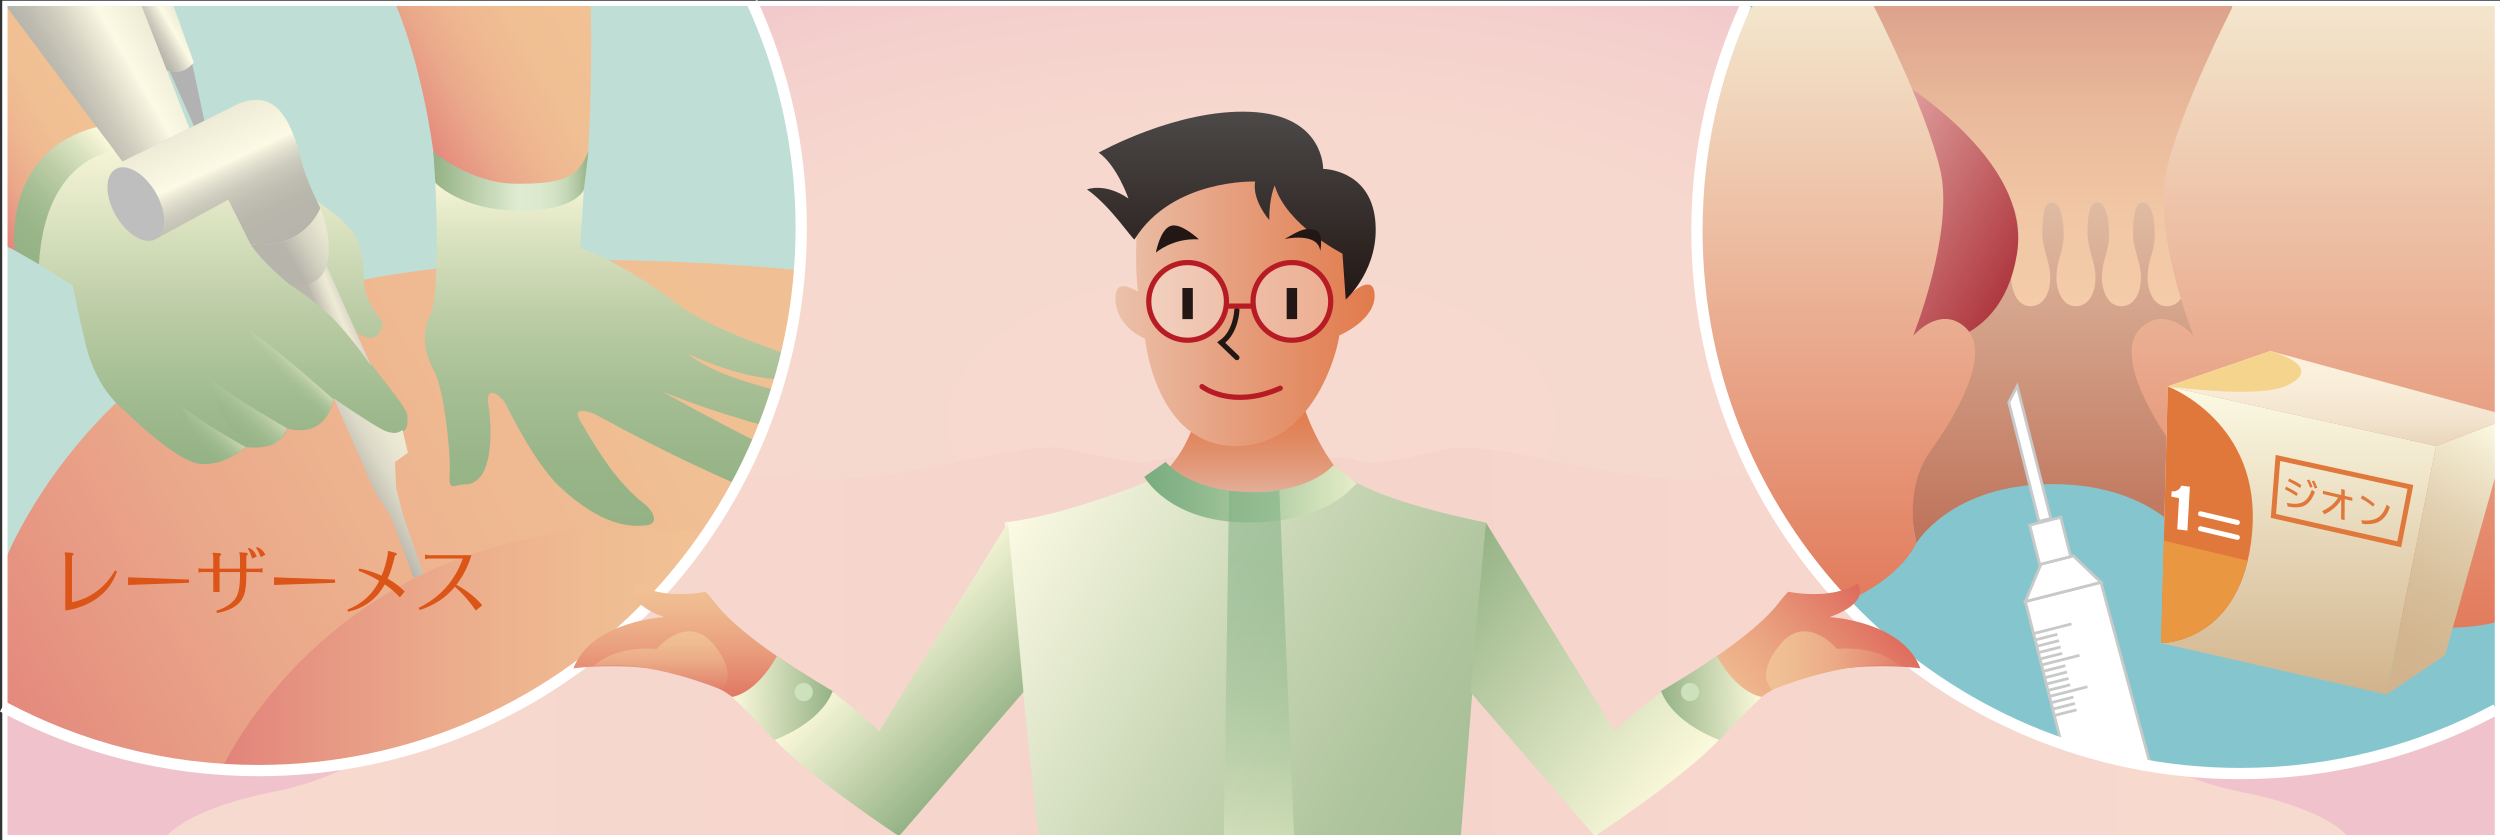 <?xml version="1.0" encoding="UTF-8"?>
<svg id="_イヤー_1" data-name="レイヤー 1" xmlns="http://www.w3.org/2000/svg" width="169.135mm" height="56.849mm" xmlns:xlink="http://www.w3.org/1999/xlink" viewBox="0 0 479.439 161.146">
  <rect x="0" y="0" width="479.439" height="161.146" fill="#333333" stroke="none"/>
  <defs>
    <style>
      .cls-1, .cls-2, .cls-3, .cls-4, .cls-5, .cls-6, .cls-7, .cls-8, .cls-9, .cls-10, .cls-11 {
        fill: none;
      }

      .cls-12 {
        fill: url(#New_Gradient_Swatch_3-2);
      }

      .cls-13 {
        fill: url(#New_Gradient_Swatch_2-3);
      }

      .cls-14 {
        fill: url(#New_Gradient_Swatch_2-4);
      }

      .cls-15 {
        fill: url(#New_Gradient_Swatch_2-2);
      }

      .cls-16 {
        fill: url(#_称未設定グラデーション_25-3);
      }

      .cls-17 {
        fill: url(#_称未設定グラデーション_25-2);
      }

      .cls-18 {
        fill: url(#_称未設定グラデーション_34-2);
      }

      .cls-19 {
        fill: url(#_称未設定グラデーション_14-2);
      }

      .cls-20 {
        fill: url(#_称未設定グラデーション_34);
      }

      .cls-21 {
        fill: url(#_称未設定グラデーション_33);
      }

      .cls-22 {
        fill: url(#_称未設定グラデーション_32);
      }

      .cls-23 {
        fill: url(#_称未設定グラデーション_17);
      }

      .cls-24 {
        fill: url(#_称未設定グラデーション_19);
      }

      .cls-25 {
        fill: url(#_称未設定グラデーション_18);
      }

      .cls-26 {
        fill: url(#_称未設定グラデーション_25);
      }

      .cls-27 {
        fill: url(#_称未設定グラデーション_28);
      }

      .cls-28 {
        fill: url(#_称未設定グラデーション_27);
      }

      .cls-29 {
        fill: url(#_称未設定グラデーション_13);
      }

      .cls-30 {
        fill: url(#_称未設定グラデーション_14);
      }

      .cls-31 {
        fill: url(#_称未設定グラデーション_22);
      }

      .cls-32 {
        fill: url(#_称未設定グラデーション_73);
      }

      .cls-33 {
        fill: url(#_称未設定グラデーション_36);
      }

      .cls-34 {
        fill: url(#_称未設定グラデーション_38);
      }

      .cls-35 {
        fill: url(#_称未設定グラデーション_39);
      }

      .cls-36 {
        fill: url(#_称未設定グラデーション_88);
      }

      .cls-37 {
        fill: url(#_称未設定グラデーション_41);
      }

      .cls-38 {
        fill: url(#_称未設定グラデーション_20);
      }

      .cls-39 {
        fill: url(#_称未設定グラデーション_133);
        opacity: .51;
      }

      .cls-40 {
        fill: url(#linear-gradient-2);
      }

      .cls-41 {
        fill: #e99741;
      }

      .cls-42, .cls-43, .cls-44 {
        fill: #fff;
      }

      .cls-45 {
        fill: #f5d58d;
      }

      .cls-46 {
        fill: #cde1bd;
      }

      .cls-47 {
        fill: #b1b2b1;
      }

      .cls-48 {
        fill: #bfded6;
      }

      .cls-49 {
        fill: #bebebe;
      }

      .cls-50 {
        fill: #dc5518;
      }

      .cls-51 {
        fill: #e1783b;
      }

      .cls-52 {
        fill: #221714;
      }

      .cls-53 {
        fill: #85c6ce;
      }

      .cls-54 {
        fill: url(#linear-gradient);
      }

      .cls-2, .cls-3, .cls-4 {
        stroke-linecap: round;
      }

      .cls-2, .cls-3, .cls-4, .cls-5, .cls-6, .cls-7, .cls-8, .cls-9, .cls-10, .cls-44, .cls-11 {
        stroke-miterlimit: 10;
      }

      .cls-2, .cls-6 {
        stroke: #221714;
      }

      .cls-3, .cls-7 {
        stroke: #b71c25;
      }

      .cls-4, .cls-8, .cls-9, .cls-10 {
        stroke: #fff;
      }

      .cls-4, .cls-11 {
        stroke-width: .953px;
      }

      .cls-5, .cls-44 {
        stroke: #c8c9c9;
        stroke-width: .54px;
      }

      .cls-43 {
        opacity: .34;
      }

      .cls-6 {
        stroke-width: 2px;
      }

      .cls-55 {
        fill: url(#_称未設定グラデーション_7);
      }

      .cls-56 {
        fill: url(#_称未設定グラデーション_6);
      }

      .cls-57 {
        fill: url(#_称未設定グラデーション_2);
      }

      .cls-58 {
        fill: url(#_称未設定グラデーション_4);
      }

      .cls-59 {
        fill: url(#New_Gradient_Swatch_2);
      }

      .cls-60 {
        fill: url(#New_Gradient_Swatch_3);
      }

      .cls-61 {
        fill: url(#_規グラデーションスウォッチ_3);
      }

      .cls-9 {
        stroke-width: 2.159px;
      }

      .cls-10 {
        stroke-width: 2.157px;
      }

      .cls-62 {
        fill: url(#_称未設定グラデーション_7-2);
      }

      .cls-63 {
        fill: url(#_称未設定グラデーション_4-2);
      }

      .cls-64 {
        fill: url(#_称未設定グラデーション_129);
      }

      .cls-65 {
        fill: url(#_称未設定グラデーション_102);
      }

      .cls-11 {
        stroke: #e1783b;
      }

      .cls-66 {
        clip-path: url(#clippath);
      }

      .cls-67 {
        fill: url(#_規グラデーションスウォッチ_3-2);
      }
    </style>
    <radialGradient id="_称未設定グラデーション_41" data-name="名称未設定グラデーション 41" cx="175.838" cy="80.646" fx="175.838" fy="80.646" r="101.686" gradientTransform="translate(-111.737) scale(2 1)" gradientUnits="userSpaceOnUse">
      <stop offset="0" stop-color="#f7dacf"/>
      <stop offset=".574" stop-color="#f6d8ce"/>
      <stop offset=".804" stop-color="#f4d0cd"/>
      <stop offset=".972" stop-color="#f0c4cb"/>
      <stop offset="1" stop-color="#f0c2cb"/>
    </radialGradient>
    <linearGradient id="_規グラデーションスウォッチ_3" data-name="新規グラデーションスウォッチ 3" x1="31.705" y1="123.235" x2="240.432" y2="123.235" gradientTransform="matrix(1, 0, 0, 1, 0, 0)" gradientUnits="userSpaceOnUse">
      <stop offset="0" stop-color="#f7dacf"/>
      <stop offset="1" stop-color="#f5d3cb"/>
    </linearGradient>
    <linearGradient id="_規グラデーションスウォッチ_3-2" data-name="新規グラデーションスウォッチ 3" x1="-196.699" y1="123.235" x2="12.028" y2="123.235" gradientTransform="translate(253.746) rotate(-180) scale(1 -1)" xlink:href="#_規グラデーションスウォッチ_3"/>
    <linearGradient id="_称未設定グラデーション_39" data-name="名称未設定グラデーション 39" x1="395.028" y1="104.154" x2="395.028" y2="1.009" gradientTransform="matrix(1, 0, 0, 1, 0, 0)" gradientUnits="userSpaceOnUse">
      <stop offset="0" stop-color="#be725a"/>
      <stop offset="1" stop-color="#f3e6cd"/>
    </linearGradient>
    <linearGradient id="_称未設定グラデーション_38" data-name="名称未設定グラデーション 38" x1="392.426" y1="58.728" x2="392.426" y2="1.009" gradientTransform="matrix(1, 0, 0, 1, 0, 0)" gradientUnits="userSpaceOnUse">
      <stop offset="0" stop-color="#f4cca9"/>
      <stop offset=".303" stop-color="#f1c7a5"/>
      <stop offset=".635" stop-color="#eaba9c"/>
      <stop offset=".979" stop-color="#dda48d"/>
      <stop offset="1" stop-color="#dda38c"/>
    </linearGradient>
    <linearGradient id="_称未設定グラデーション_36" data-name="名称未設定グラデーション 36" x1="258.393" y1="31.277" x2="296.282" y2="53.152" gradientTransform="translate(90)" gradientUnits="userSpaceOnUse">
      <stop offset="0" stop-color="#eab7b2"/>
      <stop offset="1" stop-color="#af3840"/>
    </linearGradient>
    <linearGradient id="_称未設定グラデーション_34" data-name="名称未設定グラデーション 34" x1="352.108" y1="115.527" x2="352.108" y2="1.009" gradientTransform="matrix(1, 0, 0, 1, 0, 0)" gradientUnits="userSpaceOnUse">
      <stop offset="0" stop-color="#e27b5c"/>
      <stop offset="1" stop-color="#f3e6cd"/>
    </linearGradient>
    <linearGradient id="_称未設定グラデーション_34-2" data-name="名称未設定グラデーション 34" x1="443.745" y1="120.491" x2="443.745" y2=".896" xlink:href="#_称未設定グラデーション_34"/>
    <linearGradient id="_称未設定グラデーション_33" data-name="名称未設定グラデーション 33" x1="440.822" y1="133.178" x2="440.822" y2="74.099" gradientTransform="matrix(1, 0, 0, 1, 0, 0)" gradientUnits="userSpaceOnUse">
      <stop offset="0" stop-color="#d1b38c"/>
      <stop offset="1" stop-color="#fcfae4"/>
    </linearGradient>
    <linearGradient id="_称未設定グラデーション_32" data-name="名称未設定グラデーション 32" x1="453.506" y1="130.782" x2="481.31" y2="82.624" gradientTransform="matrix(1, 0, 0, 1, 0, 0)" gradientUnits="userSpaceOnUse">
      <stop offset="0" stop-color="#d1b38c"/>
      <stop offset=".211" stop-color="#d2b690"/>
      <stop offset=".425" stop-color="#d8c09c"/>
      <stop offset=".641" stop-color="#e2d0b0"/>
      <stop offset=".857" stop-color="#f0e7cc"/>
      <stop offset="1" stop-color="#fcfae4"/>
    </linearGradient>
    <linearGradient id="_称未設定グラデーション_28" data-name="名称未設定グラデーション 28" x1="447.216" y1="85.534" x2="447.216" y2="67.323" gradientTransform="matrix(1, 0, 0, 1, 0, 0)" gradientUnits="userSpaceOnUse">
      <stop offset="0" stop-color="#e8d6bc"/>
      <stop offset=".002" stop-color="#e8d6bc"/>
      <stop offset=".321" stop-color="#f3e5cf"/>
      <stop offset=".649" stop-color="#f9eeda"/>
      <stop offset="1" stop-color="#fcf2de"/>
    </linearGradient>
    <clipPath id="clippath">
      <path class="cls-1" d="M.509,.449V135.499c11.599,6.215,24.514,10.287,38.217,11.708h21.782c52.339-5.463,93.142-49.716,93.142-103.501,0-15.438-3.378-30.082-9.41-43.257H.509Z"/>
    </clipPath>
    <linearGradient id="_称未設定グラデーション_25" data-name="名称未設定グラデーション 25" x1="-.8" y1="146.332" x2="187.774" y2="37.459" gradientTransform="matrix(1, 0, 0, 1, 0, 0)" gradientUnits="userSpaceOnUse">
      <stop offset="0" stop-color="#e2837b"/>
      <stop offset=".098" stop-color="#e69381"/>
      <stop offset=".258" stop-color="#eaa88a"/>
      <stop offset=".438" stop-color="#eeb690"/>
      <stop offset=".654" stop-color="#f0bf93"/>
      <stop offset="1" stop-color="#f1c295"/>
    </linearGradient>
    <linearGradient id="_称未設定グラデーション_27" data-name="名称未設定グラデーション 27" x1="42.66" y1="124.268" x2="135.579" y2="124.268" gradientTransform="matrix(1, 0, 0, 1, 0, 0)" gradientUnits="userSpaceOnUse">
      <stop offset="0" stop-color="#e2837b"/>
      <stop offset=".177" stop-color="#e69482"/>
      <stop offset=".487" stop-color="#ecad8c"/>
      <stop offset=".771" stop-color="#efbc92"/>
      <stop offset="1" stop-color="#f1c295"/>
    </linearGradient>
    <linearGradient id="_称未設定グラデーション_25-2" data-name="名称未設定グラデーション 25" x1="79.32" y1="25.494" x2="115.355" y2="4.689" xlink:href="#_称未設定グラデーション_25"/>
    <linearGradient id="_称未設定グラデーション_25-3" data-name="名称未設定グラデーション 25" x1="-8.103" y1="31.285" x2="16.559" y2="17.046" xlink:href="#_称未設定グラデーション_25"/>
    <linearGradient id="_称未設定グラデーション_4" data-name="名称未設定グラデーション 4" x1="118.465" y1="32.329" x2="118.465" y2="100.84" gradientTransform="matrix(1, 0, 0, 1, 0, 0)" gradientUnits="userSpaceOnUse">
      <stop offset="0" stop-color="#fcfadc"/>
      <stop offset=".177" stop-color="#dde4c2"/>
      <stop offset=".401" stop-color="#bdcea7"/>
      <stop offset=".618" stop-color="#a6be94"/>
      <stop offset=".822" stop-color="#98b588"/>
      <stop offset="1" stop-color="#94b285"/>
    </linearGradient>
    <linearGradient id="_称未設定グラデーション_22" data-name="名称未設定グラデーション 22" x1="41.284" y1="25.642" x2="41.284" y2="89.003" gradientTransform="matrix(1, 0, 0, 1, 0, 0)" gradientUnits="userSpaceOnUse">
      <stop offset="0" stop-color="#fcfadc"/>
      <stop offset=".081" stop-color="#f1f2d3"/>
      <stop offset=".503" stop-color="#bfcfa9"/>
      <stop offset=".822" stop-color="#9fba8e"/>
      <stop offset="1" stop-color="#94b285"/>
    </linearGradient>
    <linearGradient id="_称未設定グラデーション_20" data-name="名称未設定グラデーション 20" x1="70.026" y1="94.713" x2="80.708" y2="88.546" gradientTransform="matrix(1, 0, 0, 1, 0, 0)" gradientUnits="userSpaceOnUse">
      <stop offset="0" stop-color="#b7b4ab"/>
      <stop offset=".181" stop-color="#c8c5b8"/>
      <stop offset=".458" stop-color="#dcdac8"/>
      <stop offset=".731" stop-color="#e8e6d1"/>
      <stop offset=".995" stop-color="#edebd5"/>
    </linearGradient>
    <linearGradient id="_称未設定グラデーション_19" data-name="名称未設定グラデーション 19" x1="59.181" y1="63.713" x2="67.247" y2="60.454" gradientTransform="matrix(1, 0, 0, 1, 0, 0)" gradientUnits="userSpaceOnUse">
      <stop offset="0" stop-color="#b7b4ab"/>
      <stop offset="0" stop-color="#b8b5ab"/>
      <stop offset=".355" stop-color="#bbb7ad"/>
      <stop offset=".406" stop-color="#c2beb3"/>
      <stop offset=".644" stop-color="#e1decb"/>
      <stop offset=".776" stop-color="#edebd5"/>
      <stop offset="1" stop-color="#dad5c9"/>
    </linearGradient>
    <linearGradient id="_称未設定グラデーション_14" data-name="名称未設定グラデーション 14" x1="10.554" y1="17.492" x2="30.121" y2="6.195" gradientTransform="matrix(1, 0, 0, 1, 0, 0)" gradientUnits="userSpaceOnUse">
      <stop offset="0" stop-color="#b7b4ab"/>
      <stop offset=".142" stop-color="#bebbb1"/>
      <stop offset=".36" stop-color="#d4d1c2"/>
      <stop offset=".627" stop-color="#f6f4df"/>
      <stop offset=".664" stop-color="#fcfae4"/>
      <stop offset="1" stop-color="#edebd5"/>
    </linearGradient>
    <linearGradient id="_称未設定グラデーション_18" data-name="名称未設定グラデーション 18" x1="51.136" y1="52.191" x2="64.183" y2="44.659" gradientTransform="matrix(1, 0, 0, 1, 0, 0)" gradientUnits="userSpaceOnUse">
      <stop offset=".357" stop-color="#b7b4ab"/>
      <stop offset=".596" stop-color="#d1cfbf"/>
      <stop offset=".836" stop-color="#e5e3cf"/>
      <stop offset=".995" stop-color="#edebd5"/>
    </linearGradient>
    <linearGradient id="_称未設定グラデーション_17" data-name="名称未設定グラデーション 17" x1="49.311" y1="48.764" x2="37.611" y2="23.675" gradientTransform="matrix(1, 0, 0, 1, 0, 0)" gradientUnits="userSpaceOnUse">
      <stop offset="0" stop-color="#b7b4ab"/>
      <stop offset=".243" stop-color="#b9b6ac"/>
      <stop offset=".377" stop-color="#c1beb3"/>
      <stop offset=".484" stop-color="#ceccbe"/>
      <stop offset=".576" stop-color="#e1dfce"/>
      <stop offset=".659" stop-color="#faf8e2"/>
      <stop offset=".664" stop-color="#fcfae4"/>
      <stop offset="1" stop-color="#edebd5"/>
    </linearGradient>
    <linearGradient id="_称未設定グラデーション_14-2" data-name="名称未設定グラデーション 14" x1="29.094" y1="8.46" x2="35.431" y2="4.801" xlink:href="#_称未設定グラデーション_14"/>
    <linearGradient id="_称未設定グラデーション_13" data-name="名称未設定グラデーション 13" x1="83.118" y1="34.702" x2="112.864" y2="34.702" gradientTransform="matrix(1, 0, 0, 1, 0, 0)" gradientUnits="userSpaceOnUse">
      <stop offset="0" stop-color="#94b285"/>
      <stop offset=".542" stop-color="#dfebd1"/>
      <stop offset=".688" stop-color="#dce9ce"/>
      <stop offset=".781" stop-color="#d3e2c5"/>
      <stop offset=".86" stop-color="#c5d7b6"/>
      <stop offset=".93" stop-color="#b0c7a2"/>
      <stop offset=".995" stop-color="#96b387"/>
      <stop offset="1" stop-color="#94b285"/>
    </linearGradient>
    <linearGradient id="_称未設定グラデーション_7" data-name="名称未設定グラデーション 7" x1="42.077" y1="80.722" x2="37.35" y2="85.449" gradientTransform="matrix(1, 0, 0, 1, 0, 0)" gradientUnits="userSpaceOnUse">
      <stop offset="0" stop-color="#fcfadc" stop-opacity=".5"/>
      <stop offset=".057" stop-color="#f1f2d3" stop-opacity=".48"/>
      <stop offset=".314" stop-color="#c8d6b1" stop-opacity=".402"/>
      <stop offset=".562" stop-color="#abc298" stop-opacity=".346"/>
      <stop offset=".796" stop-color="#9ab68a" stop-opacity=".312"/>
      <stop offset="1" stop-color="#94b285" stop-opacity=".3"/>
    </linearGradient>
    <linearGradient id="_称未設定グラデーション_7-2" data-name="名称未設定グラデーション 7" x1="49.469" y1="76.596" x2="44.159" y2="81.906" xlink:href="#_称未設定グラデーション_7"/>
    <linearGradient id="_称未設定グラデーション_6" data-name="名称未設定グラデーション 6" x1="57.119" y1="69.773" x2="52.506" y2="74.387" gradientTransform="matrix(1, 0, 0, 1, 0, 0)" gradientUnits="userSpaceOnUse">
      <stop offset="0" stop-color="#fcfadc" stop-opacity=".5"/>
      <stop offset=".052" stop-color="#f2f3d4" stop-opacity=".455"/>
      <stop offset=".259" stop-color="#d0dcb7" stop-opacity=".292"/>
      <stop offset=".462" stop-color="#b6c9a1" stop-opacity=".165"/>
      <stop offset=".657" stop-color="#a3bc91" stop-opacity=".074"/>
      <stop offset=".84" stop-color="#97b488" stop-opacity=".019"/>
      <stop offset="1" stop-color="#94b285" stop-opacity="0"/>
    </linearGradient>
    <linearGradient id="_称未設定グラデーション_4-2" data-name="名称未設定グラデーション 4" x1="21.222" y1="27.061" x2="1.552" y2="46.732" xlink:href="#_称未設定グラデーション_4"/>
    <linearGradient id="_称未設定グラデーション_73" data-name="名称未設定グラデーション 73" x1="487.865" y1="75.656" x2="487.865" y2="96.573" gradientTransform="translate(728.128) rotate(-180) scale(1 -1)" gradientUnits="userSpaceOnUse">
      <stop offset="0" stop-color="#e17a4b"/>
      <stop offset=".178" stop-color="#e17d50"/>
      <stop offset=".41" stop-color="#e18860"/>
      <stop offset=".671" stop-color="#e29a7b"/>
      <stop offset=".952" stop-color="#e2b3a0"/>
      <stop offset="1" stop-color="#e3b8a8"/>
    </linearGradient>
    <linearGradient id="_称未設定グラデーション_102" data-name="名称未設定グラデーション 102" x1="536.175" y1="101.491" x2="444.423" y2="154.463" gradientTransform="translate(728.128) rotate(-180) scale(1 -1)" gradientUnits="userSpaceOnUse">
      <stop offset="0" stop-color="#fcfae4"/>
      <stop offset=".076" stop-color="#f3f4dc"/>
      <stop offset=".487" stop-color="#c8d6b5"/>
      <stop offset=".809" stop-color="#aec49d"/>
      <stop offset="1" stop-color="#a5be95"/>
    </linearGradient>
    <linearGradient id="_称未設定グラデーション_129" data-name="名称未設定グラデーション 129" x1="143.95" y1="94.385" x2="103.2" y2="94.385" gradientTransform="translate(116.25)" gradientUnits="userSpaceOnUse">
      <stop offset="0" stop-color="#e5edc7"/>
      <stop offset=".435" stop-color="#afcca3"/>
      <stop offset=".807" stop-color="#88b589"/>
      <stop offset="1" stop-color="#79ac80"/>
    </linearGradient>
    <linearGradient id="_称未設定グラデーション_133" data-name="名称未設定グラデーション 133" x1="125.185" y1="160.646" x2="125.185" y2="93.98" gradientTransform="translate(116.25)" gradientUnits="userSpaceOnUse">
      <stop offset="0" stop-color="#e5edc7"/>
      <stop offset=".069" stop-color="#d5e3bc"/>
      <stop offset=".242" stop-color="#b4cfa6"/>
      <stop offset=".42" stop-color="#9abf95"/>
      <stop offset=".602" stop-color="#87b489"/>
      <stop offset=".792" stop-color="#7cae82"/>
      <stop offset="1" stop-color="#79ac80"/>
    </linearGradient>
    <linearGradient id="_称未設定グラデーション_88" data-name="名称未設定グラデーション 88" x1="152.245" y1="58.922" x2="102.536" y2="58.922" gradientTransform="translate(111.379)" gradientUnits="userSpaceOnUse">
      <stop offset="0" stop-color="#e17a4b"/>
      <stop offset=".563" stop-color="#e6a07f"/>
      <stop offset="1" stop-color="#ebc1ab"/>
    </linearGradient>
    <linearGradient id="_称未設定グラデーション_2" data-name="名称未設定グラデーション 2" x1="124.764" y1="57.448" x2="124.764" y2="21.415" gradientTransform="translate(111.379)" gradientUnits="userSpaceOnUse">
      <stop offset="0" stop-color="#221714"/>
      <stop offset="1" stop-color="#4c4948"/>
    </linearGradient>
    <linearGradient id="New_Gradient_Swatch_3" data-name="New Gradient Swatch 3" x1="319.75" y1="101.831" x2="319.75" y2="139.218" gradientTransform="translate(225.375 -191.072) rotate(48.668)" gradientUnits="userSpaceOnUse">
      <stop offset="0" stop-color="#de6a5c"/>
      <stop offset=".168" stop-color="#e27d68"/>
      <stop offset=".527" stop-color="#eaa280"/>
      <stop offset=".817" stop-color="#efb98f"/>
      <stop offset="1" stop-color="#f1c295"/>
    </linearGradient>
    <linearGradient id="linear-gradient" x1="330.008" y1="105.147" x2="313.458" y2="124.871" gradientTransform="translate(225.375 -191.072) rotate(48.668)" gradientUnits="userSpaceOnUse">
      <stop offset="0" stop-color="#e27f6b"/>
      <stop offset=".147" stop-color="#e58d74"/>
      <stop offset=".487" stop-color="#ebaa86"/>
      <stop offset=".783" stop-color="#efbb91"/>
      <stop offset="1" stop-color="#f1c295"/>
    </linearGradient>
    <linearGradient id="New_Gradient_Swatch_2" data-name="New Gradient Swatch 2" x1="321.087" y1="153.738" x2="261.003" y2="164.333" gradientTransform="translate(225.375 -191.072) rotate(48.668)" gradientUnits="userSpaceOnUse">
      <stop offset="0" stop-color="#fcfadc"/>
      <stop offset=".548" stop-color="#c4d3ad"/>
      <stop offset="1" stop-color="#94b285"/>
    </linearGradient>
    <linearGradient id="New_Gradient_Swatch_2-2" data-name="New Gradient Swatch 2" x1="318.122" y1="129.998" x2="305.734" y2="144.762" xlink:href="#New_Gradient_Swatch_2"/>
    <linearGradient id="New_Gradient_Swatch_3-2" data-name="New Gradient Swatch 3" x1="426.618" y1="10.781" x2="408.25" y2="-5.374" gradientTransform="translate(406.493 -191.072) rotate(131.332) scale(1 -1)" xlink:href="#New_Gradient_Swatch_3"/>
    <linearGradient id="linear-gradient-2" x1="427.574" y1="3.447" x2="419.167" y2="-3.947" gradientTransform="translate(406.493 -191.072) rotate(131.332) scale(1 -1)" xlink:href="#linear-gradient"/>
    <linearGradient id="New_Gradient_Swatch_2-3" data-name="New Gradient Swatch 2" x1="389.833" y1="27.567" x2="391.786" y2="58.037" gradientTransform="translate(406.493 -191.072) rotate(131.332) scale(1 -1)" xlink:href="#New_Gradient_Swatch_2"/>
    <linearGradient id="New_Gradient_Swatch_2-4" data-name="New Gradient Swatch 2" x1="419.577" y1="14.646" x2="407.189" y2="29.409" gradientTransform="translate(406.493 -191.072) rotate(131.332) scale(1 -1)" xlink:href="#New_Gradient_Swatch_2"/>
  </defs>
  <rect class="cls-37" x=".939" y=".646" width="478" height="160"/>
  <path class="cls-61" d="M240.432,160.646V93.368c-7.743-6.145-15.326-6.104-18.5-5.112-4,1.25-11.25-1-18-2.25-6.75-1.25-25.168,4.288-38.668,5.538s-15.844-.864-21.512,0c-7.683,1.171-9.086,5.073-29.728,7.331-20.641,2.259-32.211,20.127-34.907,32.877-2.696,12.75-15.924,17.96-27.174,20.21-8.917,1.783-17.119,4.893-20.238,8.683H240.432Z"/>
  <path class="cls-67" d="M241.718,160.646V93.368c7.743-6.145,15.326-6.104,18.5-5.112,4,1.25,11.25-1,18-2.25s25.168,4.288,38.668,5.538c13.5,1.25,15.844-.864,21.512,0,7.683,1.171,9.086,5.073,29.728,7.331,20.641,2.259,32.211,20.127,34.907,32.877,2.696,12.75,15.924,17.96,27.174,20.21,8.917,1.783,17.119,4.893,20.238,8.683H241.718Z"/>
  <g>
    <g>
      <path class="cls-53" d="M478.703,.896V136.059c-11.609,6.22-24.535,10.295-38.25,11.718h-21.801c-52.383-5.468-93.22-49.757-93.22-103.588,0-15.451,3.381-30.107,9.418-43.293h143.852Z"/>
      <path class="cls-35" d="M420.055,104.154s-6.986-11.313-26.402-11.313-26.143,11.313-26.143,11.313L348.552,1.009h92.953l-21.45,103.144Z"/>
      <path class="cls-34" d="M356.766,1.009V44.357c0-2.752,.306-5.519,1.835-5.519s2.293,2.462,2.293,6.131-1.376,4.586-1.376,8.561c0,1.634,.917,5.198,3.669,5.198s3.822-2.887,3.822-5.504c0-2.924-1.529-5.351-1.529-8.561,0-1.603,.095-2.767,.238-3.613l.002-.009c.009-.054,.02-.096,.03-.147,.253-1.214,.723-2.057,1.565-2.057,1.529,0,2.293,2.462,2.293,6.131s-1.376,4.586-1.376,8.561c0,1.634,.917,5.198,3.669,5.198s3.822-2.887,3.822-5.504c0-2.924-1.529-5.351-1.529-8.561,0-.604,.017-1.127,.042-1.613v1.307c0-2.752,.306-5.519,1.835-5.519s2.293,2.462,2.293,6.131-1.376,4.586-1.376,8.561c0,1.634,.917,5.198,3.669,5.198s3.822-2.887,3.822-5.504c0-2.924-1.529-5.351-1.529-8.561,0-1.603,.095-2.767,.238-3.613l.002-.009c.009-.054,.02-.096,.03-.147,.253-1.214,.723-2.057,1.565-2.057,1.529,0,2.293,2.462,2.293,6.131s-1.376,4.586-1.376,8.561c0,1.634,.917,5.198,3.669,5.198s3.822-2.887,3.822-5.504c0-2.924-1.529-5.351-1.529-8.561,0-2.397,.213-3.812,.48-4.647,.279-.721,.695-1.178,1.313-1.178,1.529,0,2.293,2.462,2.293,6.131s-1.376,4.586-1.376,8.561c0,1.634,.917,5.198,3.669,5.198s3.822-2.887,3.822-5.504c0-2.924-1.529-5.351-1.529-8.561,0-1.603,.095-2.767,.238-3.613l.002-.009c.009-.054,.02-.096,.03-.147,.253-1.214,.723-2.057,1.565-2.057,1.529,0,2.293,2.462,2.293,6.131s-1.376,4.586-1.376,8.561c0,1.634,.917,5.198,3.669,5.198s3.822-2.887,3.822-5.504c0-2.924-1.529-5.351-1.529-8.561,0-.604,.017-1.127,.042-1.613v1.307c0-2.752,.306-5.519,1.835-5.519s2.293,2.462,2.293,6.131-1.376,4.586-1.376,8.561c0,1.634,.917,5.198,3.669,5.198s3.822-2.887,3.822-5.504c0-2.924-1.529-5.351-1.529-8.561,0-1.603,.095-2.767,.238-3.613l.002-.009c.009-.054,.02-.096,.03-.147,.253-1.214,.723-2.057,1.565-2.057,1.529,0,2.293,2.462,2.293,6.131s-1.376,4.586-1.376,8.561c0,1.634,.917,5.198,3.669,5.198s3.822-2.887,3.822-5.504c0-2.924-1.529-5.351-1.529-8.561,0-6.421,1.529-5.81,1.529-5.81l.034-37.844h-71.32Z"/>
      <path class="cls-33" d="M359.278,12.424s30.787,16.311,27.525,36.292c-3.262,19.981-21.408,17.534-21.408,17.534l-18.146-14.068,12.029-39.758Z"/>
      <path class="cls-20" d="M366.898,64.404s7.95-19.875,5.198-31.8c-2.752-11.925-12.842-31.595-12.842-31.595h-23.027s-10.443,14.553-10.78,41.533c-.548,43.814,28.252,72.985,28.252,72.985,11.166-4.785,13.81-11.374,13.81-11.374,0,0-2.752-10.09,2.752-17.734,5.504-7.644,11.619-18.958,6.727-23.544-4.892-4.587-10.09,1.529-10.09,1.529Z"/>
      <path class="cls-18" d="M415.468,32.604c-2.752,11.925,5.198,31.8,5.198,31.8,0,0-5.198-6.115-10.09-1.529-4.892,4.586,1.223,15.9,6.727,23.544,5.504,7.644,2.752,17.734,2.752,17.734,0,0,5.786,14.442,36.439,16.092,0,0,15.835,.968,22.209-.942V.896l-50.392,.114s-10.09,19.67-12.842,31.595Z"/>
    </g>
    <g>
      <path class="cls-44" d="M402.903,111.672l-14.48,3.678,6.916,27.231,3.28,1.085c2.392-.309,5.261,1.484,5.261,1.484,2.555-.512,6.095,2.489,8.579,1.794l-9.556-35.27Z"/>
      <polygon class="cls-44" points="402.903 111.672 388.423 115.35 391.411 108.178 397.608 106.604 402.903 111.672"/>
      <rect class="cls-44" x="390.109" y="99.837" width="6.134" height="7.769" transform="translate(-13.434 99.975) rotate(-14.25)"/>
      <polygon class="cls-44" points="391.027 99.992 385.226 77.15 386.847 74.066 393.286 99.419 391.027 99.992"/>
      <g>
        <line class="cls-5" x1="391.515" y1="127.524" x2="398.794" y2="125.675"/>
        <line class="cls-5" x1="391.824" y1="128.744" x2="396.092" y2="127.66"/>
        <line class="cls-5" x1="392.134" y1="129.963" x2="396.401" y2="128.88"/>
        <line class="cls-5" x1="392.444" y1="131.183" x2="396.711" y2="130.099"/>
        <line class="cls-5" x1="392.754" y1="132.403" x2="397.021" y2="131.319"/>
      </g>
      <g>
        <line class="cls-5" x1="393.045" y1="133.548" x2="400.324" y2="131.699"/>
        <line class="cls-5" x1="393.354" y1="134.768" x2="397.622" y2="133.684"/>
        <line class="cls-5" x1="393.664" y1="135.988" x2="397.931" y2="134.904"/>
        <line class="cls-5" x1="393.974" y1="137.208" x2="398.241" y2="136.124"/>
      </g>
      <g>
        <line class="cls-5" x1="389.985" y1="121.5" x2="397.264" y2="119.651"/>
        <line class="cls-5" x1="390.294" y1="122.719" x2="394.562" y2="121.636"/>
        <line class="cls-5" x1="390.604" y1="123.939" x2="394.871" y2="122.855"/>
        <line class="cls-5" x1="390.914" y1="125.159" x2="395.181" y2="124.075"/>
        <line class="cls-5" x1="391.224" y1="126.379" x2="395.491" y2="125.295"/>
      </g>
    </g>
    <path class="cls-9" d="M478.703,136.059c-14.631,7.839-31.351,12.289-49.111,12.289-57.525,0-104.159-46.634-104.159-104.159,0-15.451,3.381-30.107,9.418-43.293"/>
    <g>
      <polygon class="cls-21" points="415.729 74.099 467.185 85.534 457.656 133.178 414.459 123.332 415.729 74.099"/>
      <path class="cls-51" d="M415.729,74.099s18.079,6.802,16.174,28.083-17.444,21.149-17.444,21.149l1.271-49.232Z"/>
      <path class="cls-41" d="M414.966,103.689l-.507,19.643s12.806,.106,16.592-15.8l-16.085-3.843Z"/>
      <line class="cls-4" x1="422.003" y1="98.53" x2="429.07" y2="100.197"/>
      <line class="cls-4" x1="422.003" y1="101.388" x2="429.07" y2="103.056"/>
      <polygon class="cls-11" points="460.115 104.381 435.984 98.944 436.848 87.827 462.258 93.386 460.115 104.381"/>
      <g>
        <path class="cls-51" d="M440.663,94.581l-.237,.552c-.735-.502-1.476-.937-2.225-1.304l.184-.511c.199,.087,.525,.248,.977,.483,.452,.24,.885,.499,1.301,.78Zm3.282-.224c-.403,1.117-.976,1.933-1.717,2.448-.74,.516-1.911,.626-3.509,.331l-.162-.706c1.452,.315,2.55,.225,3.296-.267,.621-.406,1.121-1.154,1.502-2.245l.591,.439Zm-2.598-1.325l-.237,.558c-.367-.251-.783-.505-1.248-.761-.448-.248-.802-.429-1.063-.544l.197-.515c.297,.119,.649,.284,1.057,.496,.487,.252,.919,.507,1.295,.765Zm2.165,.362l-.501,.116c-.175-.504-.377-.981-.61-1.432l.46-.106c.251,.433,.468,.907,.651,1.422Zm.911,.181l-.514,.106c-.165-.524-.36-.991-.583-1.4l.46-.119c.18,.314,.393,.785,.637,1.412Z"/>
        <path class="cls-51" d="M451.115,96.063l-1.451-.341-.028,4.021-.672-.158,.026-3.808c-.298,.594-.764,1.156-1.399,1.688-.563,.474-1.182,.862-1.855,1.167l-.39-.619c.808-.38,1.471-.812,1.99-1.295,.487-.456,.837-.887,1.049-1.296l-2.916-.685,.004-.627,3.523,.828,.008-1.16,.672,.158-.008,1.16,1.451,.341-.004,.627Z"/>
        <path class="cls-51" d="M455.405,96.677l-.309,.488c-.411-.337-.803-.634-1.175-.89-.252-.175-.648-.411-1.188-.707l.284-.554c.801,.424,1.597,.979,2.388,1.663Zm2.917,.545c-.359,1.189-.961,2.072-1.805,2.648-.822,.563-1.986,.762-3.491,.595l-.182-.698c1.439,.174,2.558-.037,3.358-.633,.639-.477,1.14-1.262,1.503-2.352l.617,.439Z"/>
      </g>
      <path class="cls-42" d="M416.416,95.235l.058-1.021c.844,.053,.496,.021,.861-.097,.464-.132,.792-.46,.985-.984l1.649,.211-.482,8.41-1.941-.248,.341-5.96-1.473-.31Z"/>
      <polygon class="cls-22" points="478.703 85.534 478.703 81.119 467.185 85.534 457.656 133.178 468.892 125.687 478.703 90.805 478.703 85.534"/>
      <polygon class="cls-27" points="435.422 67.323 415.729 74.099 467.185 85.534 478.703 81.119 478.703 79.116 478.703 79.116 435.422 67.323"/>
      <path class="cls-45" d="M438.201,74.099s-4.089,2.329-22.472,0l19.693-6.777s11.208,3.054,2.779,6.777Z"/>
    </g>
  </g>
  <g>
    <g>
      <path class="cls-48" d="M.509,.449V135.499c11.599,6.215,24.514,10.287,38.217,11.708h21.782c52.339-5.463,93.142-49.716,93.142-103.501,0-15.438-3.378-30.082-9.41-43.257H.509Z"/>
      <g class="cls-66">
        <g>
          <path class="cls-26" d="M.742,107.974s15.835-41.389,60.932-52.587c56.101-13.931,138.195,3.023,138.195,3.023l-104.165,90.985-95.195-.794,.233-40.627Z"/>
          <path class="cls-28" d="M42.66,147.207s24.183-53.344,92.919-44.99l-35.215,44.99H42.66Z"/>
          <path class="cls-17" d="M75.977,1.124s5.295,11.636,7.634,31.801c0,0,4.055,5.36,14.79,4.883s14.237-6.804,14.237-6.804c0,0,1.003-11.218,.659-29.879h-37.32Z"/>
          <path class="cls-16" d="M1.037,1.008L21.817,26.152S12.044,46.873,4.411,48.781l-3.365-1.651-.008-46.122Z"/>
          <path class="cls-58" d="M83.372,32.925s4.196,4.883,13.548,4.644c9.353-.239,11.495-2.452,15.284-5.24l-.92,15.259s7.359,2.147,18.968,10.973c6.189,4.705,21.509,9.662,21.509,9.662l2.266,1.133s5.069,3.698-3.757,3.459-18.244-4.951-18.244-4.951c0,0,3.588,3.817,17.662,7.157,0,0,7.38,9.398-3.355,6.535-10.735-2.863-19.443-6.535-19.443-6.535,0,0,10.285,5.779,18.914,10.019,6.306,3.098,5.121,6.382,5.121,6.382,0,0-3.445,4.302-9.17,1.678-5.725-2.624-13.041-5.7-27.367-13.506-1.073-.585-5-1.949-3.099,1.152,1.901,3.101,6.141,11.212,12.402,15.983,1.365,1.04,3.106,3.817,0,4.055s-8.354,.014-16.312-7.395c-4.774-4.445-9.555-14.313-10.46-15.983s-3.921-3.817-3.248,.239,1.254,15.267-4.592,15.267c-2.144,0-3.081,1.67-2.844-2.386s-1.195-16.038-2.865-19.112c-1.67-3.074-2.832-6.769-.954-10.773,2.319-4.944,.954-27.718,.954-27.718Z"/>
          <path class="cls-31" d="M4.411,48.781s0-17.778,17.653-23.14c0,0,8.826,8.349,12.166,9.065s17.414-.477,23.855,2.505c6.441,2.982,9.781,7.514,9.781,7.514,0,0,1.908,2.386,1.908,9.065,0,3.824,3.578,7.996,3.578,7.996,0,0-.239,4.829-4.533,2.234-4.294-2.596-11.689-11.864-11.689-11.864,0,0,9.542,11.955,11.451,14.428s9.542,11.62,9.542,13.01,.633,4.17-3.578,3.299c-6.918-1.431-22.424-17.47-22.424-17.47l12.012,10.086s-.561,8.815-9.149,6.668c0,0-.477,4.294-7.872,3.578,0,0-4.533,4.055-9.304,3.101s-14.075-10.258-14.075-10.258c0,0-5.01-3.578-7.157-12.016-1.294-5.086-2.624-11.84-2.624-11.84l-9.542-5.964Z"/>
          <path class="cls-38" d="M64.006,76.408s5.764,3.984,9.033,5.831c2.937,1.66,4.13,.178,4.13,.178l1.053,4.401-2.485,1.802,.239,5.01,1.431,5.486,3.791,10.928-1.883,.762-4.294-11.69-3.101-4.771-7.916-17.937Z"/>
          <polygon class="cls-47" points="39.359 23.972 36.749 11.702 32.187 12.91 37.808 25.522 39.359 23.972"/>
          <path class="cls-24" d="M55.461,54.506s3.817-.477,7.157-3.578l8.588,19.323s-3.801-5.761-7.872-9.661c-3.442-3.298-7.872-6.083-7.872-6.083Z"/>
          <polygon class="cls-30" points="1.037 1.008 27.12 .996 36.328 24.59 23.495 31.003 1.037 1.008"/>
          <path class="cls-25" d="M48.066,46.873s5.01,.716,8.826-1.67,4.533-5.321,4.533-5.321c0,0,2.624,6.037,1.193,11.046s-7.157,3.578-7.157,3.578c0,0-5.248-4.294-7.395-7.634Z"/>
          <path class="cls-23" d="M23.495,31.003l21.231-10.61s4.543-2.792,8.043,0c2.692,2.147,4.362,7.384,5.077,10.61,.716,3.226,3.578,8.879,3.578,8.879,0,0-3.101,8.184-13.359,6.991l-4.294-8.588-13.598,7.395-6.679-14.677Z"/>
          <ellipse class="cls-49" cx="26.042" cy="39.141" rx="4.413" ry="7.745" transform="translate(-16.082 18.265) rotate(-30)"/>
          <path class="cls-19" d="M33.222,.975l3.945,10.98s-2.058,2.863-5.175,1.525L27.12,.996l6.102-.022Z"/>
        </g>
      </g>
    </g>
    <path class="cls-10" d="M.509,135.499c14.619,7.833,31.324,12.278,49.07,12.278,57.477,0,104.071-46.594,104.071-104.071,0-15.438-3.378-30.082-9.41-43.257"/>
    <path class="cls-29" d="M98.858,35.236c9.347,.061,11.971-1.251,14.006-6.261l-.905,7.42s-1.607,4.15-12.581,4.03-15.897-5.372-15.897-5.372l-.364-5.96s7.093,6.086,15.74,6.142Z"/>
    <path class="cls-55" d="M47.112,85.757s-8.564-4.777-12.262-7.878c0,0,4.339,10.733,6.131,10.952s6.131-3.074,6.131-3.074Z"/>
    <path class="cls-62" d="M54.984,82.111s-10.305-5.896-14.003-8.997c0,0,0,9.014,7.872,12.071,4.737,1.84,6.131-3.074,6.131-3.074Z"/>
    <path class="cls-56" d="M63.93,76.583s-8.656-7.777-15.947-13.256c0,0,3.615,10.598,9.816,16.33,4.723,4.366,6.131-3.074,6.131-3.074Z"/>
    <path class="cls-63" d="M7.473,50.695l-4.652-2.694S.283,29.048,18.521,24.36l3.456,4.616s-13.341,.966-14.504,21.72Z"/>
  </g>
  <g>
    <path class="cls-50" d="M12.517,106.763l-.126-.841,1.429,.098c.154,.015,.266,.112,.266,.252,0,.112-.084,.211-.28,.351v8.867c3.39-.631,6.471-2.914,8.236-6.094l.392,.196c-.771,2.199-2.003,3.852-3.838,5.154-1.639,1.191-4.188,2.172-6.08,2.326v-10.31Z"/>
    <path class="cls-50" d="M36.253,111.763l-11.696,.421v-1.472l11.696,.435v.616Z"/>
    <path class="cls-50" d="M46.023,106.763l-.126-.854,1.358,.098c.154,0,.252,.112,.252,.238s-.069,.224-.266,.364v2.451h2.549l.561-.112v.868l-.561-.111h-2.549v.798c-.028,3.152-.49,4.497-1.877,5.562-.925,.714-2.214,1.232-3.754,1.499l-.112-.448c1.4-.421,2.563-1.093,3.348-1.962,.812-.868,1.148-2.199,1.177-4.58v-.868h-3.908v3.81h-1.219v-3.81h-2.269l-.561,.111v-.868l.561,.112h2.269v-2.213l-.126-.854,1.358,.098c.154,.014,.267,.112,.267,.238s-.07,.224-.28,.364v2.367h3.908v-2.297Zm1.736-1.695c.715,.322,1.177,.841,1.485,1.667l-.896,.392c-.21-.756-.448-1.33-.812-1.904l.224-.154Zm2.241,1.779c-.266-.785-.532-1.303-.91-1.766l.21-.168c.742,.28,1.205,.715,1.597,1.471l-.896,.463Z"/>
    <path class="cls-50" d="M64.253,111.763l-11.696,.421v-1.472l11.696,.435v.616Z"/>
    <path class="cls-50" d="M68.896,109.031c1.526,.294,2.956,.757,4.286,1.373,.547-1.316,.854-2.409,1.163-3.979l.056-.784,1.457,.378c.154,.042,.238,.126,.238,.238,0,.141-.099,.225-.351,.309-.532,2.157-.812,3.067-1.4,4.412,1.316,.742,2.269,1.457,3.277,2.451l-.938,1.121c-.952-1.009-1.793-1.737-2.886-2.479-1.555,2.802-3.81,4.482-7.031,5.253l-.154-.406c2.802-1.106,4.86-2.97,6.121-5.533-1.372-.812-2.577-1.387-4.006-1.947l.168-.406Z"/>
    <path class="cls-50" d="M87.714,112.239c1.961,1.106,3.572,2.396,4.776,3.838l-1.246,1.009c-1.106-1.653-2.508-3.25-4.006-4.566-1.695,2.073-3.965,3.571-6.752,4.468l-.196-.434c4.048-1.934,6.934-5.141,8.461-9.441h-6.626l-.616,.126v-.896l.616,.126h8.293c-.673,2.186-1.598,3.979-2.886,5.674l.182,.098Z"/>
  </g>
  <path class="cls-32" d="M249.45,76.198s2.25,8.125,7.375,14.375c0,0-5.25,6-17.375,6-12.125,0-15.75-6.375-15.75-6.375,0,0,5.727-5.458,6.363-14.542l19.387,.542Z"/>
  <path class="cls-65" d="M284.95,100.198s-19.193-3.625-26.375-8.625c0,0-7.625,7.75-18.812,7-11.188-.75-17.813-7-17.813-7,0,0-16.5,7.125-29.25,8.624l6.476,60.449h80.958l4.815-60.448Z"/>
  <path class="cls-64" d="M223.541,88.573l-4.091,2.875s4.75,8.749,19.875,8.749,19.625-6.499,20.875-7.499l-4.5-3.5s-4.125,5.249-15.875,5.187c-11.75-.062-16.284-5.812-16.284-5.812Z"/>
  <path class="cls-39" d="M235.711,94.112s6.529,.734,9.634-.131l2.84,66.665h-13.5l1.026-66.534Z"/>
  <path class="cls-36" d="M218.246,41.356s-.833,8.217,0,14.592c0,0-2.792-1.803-3.792-.714s-1.25,6.839,5.125,9.714c0,0,2,20.6,17.375,20.6s19.75-19.197,19.875-21.211c0,0,7.432-3.146,6.75-8.264-.5-3.75-5,.637-5,.637l.375-8.262s-1.458-15.5-15.542-16.062c-14.083-.563-23.5,1.379-25.167,8.97Z"/>
  <path class="cls-57" d="M217.579,45.903c-.217,.35-4.5-6.329-9.125-9.579,0,0,3.417-1.375,7.958,1.75,0,0-2.208-6.357-5.708-8.803,0,0,15-8.447,29.125-7.822,14.125,.625,13.917,10.938,13.917,10.938,0,0,8.833,.062,9.958,9.562s-5.625,15.5-5.625,15.5l-.625-8.805s-10.766-5.464-13-13.07c0,0-1.083,2.375-1.042,6.625,0,0-3.333-3.777-2.708-7.388,0,0-15.875-.578-23.125,11.093Z"/>
  <path class="cls-52" d="M221.67,48.448s3.201-2.841,8.242-2.546c0,0-3.458-3.305-5.458-2.567s-2.784,5.113-2.784,5.113Z"/>
  <path class="cls-52" d="M246.329,45.838s6.484-1.432,6.859,2.318c0,0,.808-3.667-1.067-4.083-1.831-.407-2.542-.095-5.792,1.765Z"/>
  <path class="cls-2" d="M237.204,59.448s-.125,4.25-3,6.25l3,2.875"/>
  <g>
    <circle class="cls-43" cx="227.754" cy="57.8" r="7.45"/>
    <circle class="cls-7" cx="227.754" cy="57.8" r="7.45"/>
    <line class="cls-6" x1="227.754" y1="55.234" x2="227.754" y2="61.198"/>
  </g>
  <g>
    <circle class="cls-43" cx="247.754" cy="57.8" r="7.45"/>
    <circle class="cls-7" cx="247.754" cy="57.8" r="7.45"/>
    <line class="cls-6" x1="247.754" y1="55.234" x2="247.754" y2="61.198"/>
  </g>
  <line class="cls-7" x1="235.148" y1="58.699" x2="240.304" y2="58.699"/>
  <path class="cls-3" d="M230.517,74.136s5.626,4.438,15,.312"/>
  <path class="cls-60" d="M322.531,130.195s13.699-8.156,18.461-14.438c.964-1.271,1.949-2.278,1.949-2.278,0,0,8,1.714,13.316-1.549,0,0,2.78,3.481-5.368,6.414,0,0,13.92,.743,17.393,9.827,0,0-23.678-3.17-33.42,8.221l-12.332-6.197Z"/>
  <path class="cls-54" d="M364.403,127.771s-3.648-3.988-12.102-3.328c0,0-5.861-6.985-10.91-.85-5.05,6.134-1.476,8.673-1.476,8.673,0,0,13.916-5.922,24.488-4.495Z"/>
  <path class="cls-59" d="M319.665,131.869s-6.967,5.108-10.018,8.368l-24.697-40.04-2.976,32.52,23.866,27.649s17.703-11.689,24.25-18.93c0,0-7.3-3.848-10.426-9.567Z"/>
  <path class="cls-15" d="M329.235,125.78s3.503,6.871,8.62,7.875c0,0-5.035,4.746-8.077,8.268,0,0-8.817-3.044-11.226-9.393,0,0,7.49-4.364,10.683-6.751Z"/>
  <path class="cls-46" d="M325.271,134.031c-.725,.638-1.83,.567-2.468-.159s-.567-1.83,.159-2.468,1.83-.567,2.468,.158,.568,1.83-.158,2.468Z"/>
  <path class="cls-12" d="M155.716,130.195s-13.699-8.156-18.461-14.438c-.964-1.271-1.949-2.278-1.949-2.278,0,0-8,1.714-13.316-1.549,0,0-2.78,3.481,5.368,6.414,0,0-13.92,.743-17.393,9.827,0,0,23.678-3.17,33.42,8.221l12.332-6.197Z"/>
  <path class="cls-40" d="M113.844,127.771s3.648-3.988,12.102-3.328c0,0,5.861-6.985,10.91-.85,5.05,6.134,1.476,8.673,1.476,8.673,0,0-13.916-5.922-24.488-4.495Z"/>
  <path class="cls-13" d="M158.583,131.869s6.967,5.108,10.018,8.368l24.697-40.04,2.976,32.52-23.866,27.649s-17.703-11.689-24.25-18.93c0,0,7.3-3.848,10.426-9.567Z"/>
  <path class="cls-14" d="M149.012,125.78s-3.503,6.871-8.62,7.875c0,0,5.035,4.746,8.077,8.268,0,0,8.817-3.044,11.226-9.393,0,0-7.49-4.364-10.683-6.751Z"/>
  <path class="cls-46" d="M152.976,134.031c.725,.638,1.83,.567,2.468-.159s.567-1.83-.159-2.468-1.83-.567-2.468,.158-.568,1.83,.158,2.468Z"/>
  <rect class="cls-8" x=".939" y=".646" width="478" height="160"/>
</svg>